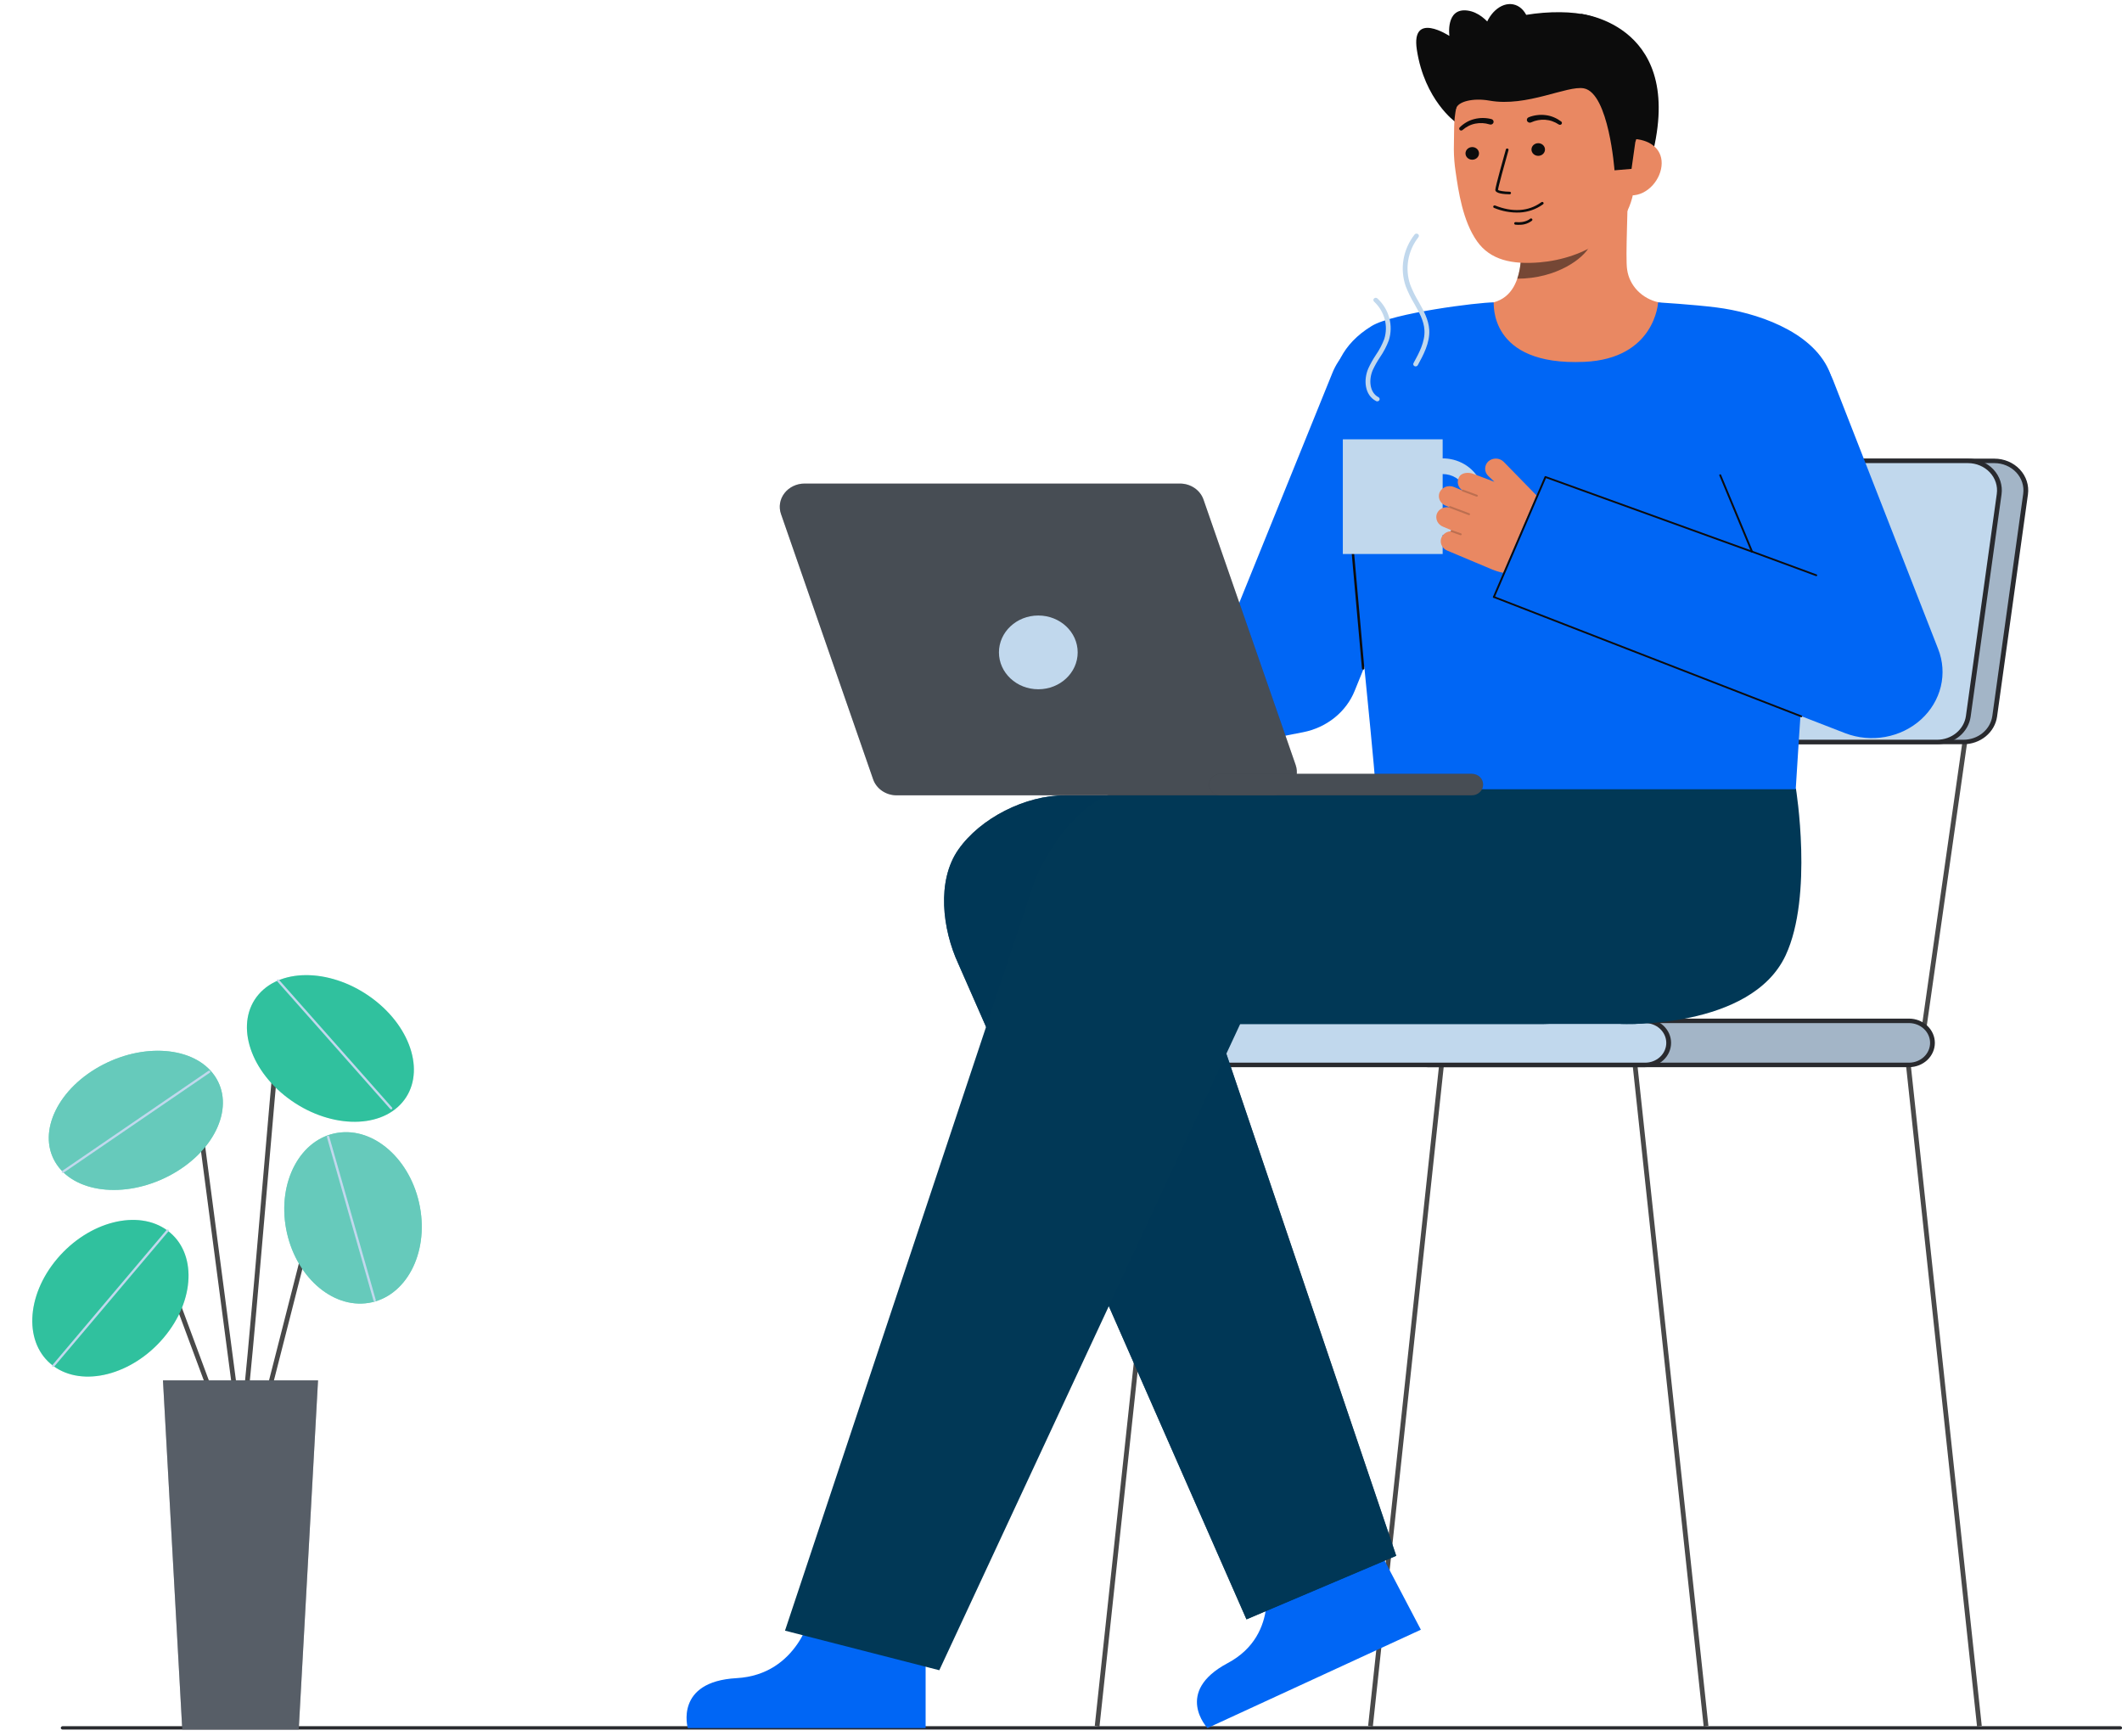 <svg xmlns="http://www.w3.org/2000/svg" width="324" height="265" viewBox="0 0 324 265" fill="none"><path d="M9.549 264.033H323.744C323.778 264.033 323.811 264.027 323.842 264.015C323.873 264.003 323.901 263.985 323.925 263.963C323.949 263.941 323.968 263.914 323.981 263.885C323.993 263.856 324 263.825 324 263.794C324 263.762 323.993 263.731 323.981 263.702C323.968 263.673 323.949 263.647 323.925 263.624C323.901 263.602 323.873 263.584 323.842 263.572C323.811 263.56 323.778 263.554 323.744 263.554H9.55C9.482 263.554 9.417 263.579 9.369 263.624C9.321 263.669 9.294 263.73 9.294 263.794C9.294 263.857 9.321 263.918 9.369 263.963C9.417 264.008 9.482 264.033 9.55 264.033H9.549Z" fill="#292A2E"></path><g opacity="0.65"><path d="M9.549 264.033H323.744C323.778 264.033 323.811 264.027 323.842 264.015C323.873 264.003 323.901 263.985 323.925 263.963C323.949 263.941 323.968 263.914 323.981 263.885C323.993 263.856 324 263.825 324 263.794C324 263.762 323.993 263.731 323.981 263.702C323.968 263.673 323.949 263.647 323.925 263.624C323.901 263.602 323.873 263.584 323.842 263.572C323.811 263.56 323.778 263.554 323.744 263.554H9.55C9.482 263.554 9.417 263.579 9.369 263.624C9.321 263.669 9.294 263.73 9.294 263.794C9.294 263.857 9.321 263.918 9.369 263.963C9.417 264.008 9.482 264.033 9.55 264.033H9.549Z" fill="#292A2E"></path></g><path d="M301.87 263.612L302.587 263.483L291.378 159.15L290.661 159.279L301.87 263.612Z" fill="#494949"></path><path d="M260.132 263.612L260.85 263.483L249.64 159.15L248.924 159.279L260.132 263.612Z" fill="#494949"></path><path d="M167.874 263.612L167.157 263.483L178.366 159.15L179.083 159.279L167.874 263.612Z" fill="#494949"></path><path d="M209.611 263.612L208.895 263.483L220.103 159.15L220.821 159.279L209.611 263.612Z" fill="#494949"></path><path d="M224.477 113.233L225.201 113.324L218.653 159.261L217.929 159.17L224.477 113.233Z" fill="#494949"></path><path d="M299.637 113.233L300.361 113.323L293.812 159.26L293.089 159.17L299.637 113.233Z" fill="#494949"></path><path d="M217.991 155.851H291.506C293.49 155.851 295.098 157.357 295.098 159.215V159.215C295.098 161.073 293.49 162.579 291.506 162.579H217.991C216.008 162.579 214.4 161.073 214.4 159.215V159.215C214.4 157.357 216.008 155.851 217.991 155.851Z" fill="#292A2E"></path><path opacity="0.8" d="M217.991 155.851H291.506C293.49 155.851 295.098 157.357 295.098 159.215V159.215C295.098 161.073 293.49 162.579 291.506 162.579H217.991C216.008 162.579 214.4 161.073 214.4 159.215V159.215C214.4 157.357 216.008 155.851 217.991 155.851Z" fill="#C1D8ED"></path><path d="M217.993 162.921H291.506C292.549 162.912 293.546 162.517 294.28 161.823C295.013 161.129 295.425 160.192 295.425 159.215C295.425 158.238 295.013 157.301 294.28 156.607C293.546 155.913 292.549 155.518 291.506 155.509H217.993C216.95 155.518 215.953 155.913 215.219 156.607C214.486 157.301 214.074 158.238 214.074 159.215C214.074 160.192 214.486 161.129 215.219 161.823C215.953 162.517 216.95 162.912 217.993 162.921ZM291.506 156.193C292.356 156.201 293.168 156.523 293.766 157.089C294.363 157.655 294.698 158.419 294.698 159.215C294.698 160.011 294.363 160.775 293.766 161.341C293.168 161.906 292.356 162.229 291.506 162.237H217.993C217.143 162.229 216.331 161.906 215.733 161.341C215.136 160.775 214.8 160.011 214.8 159.215C214.8 158.419 215.136 157.655 215.733 157.089C216.331 156.523 217.143 156.201 217.993 156.193H291.506Z" fill="#292A2E"></path><path d="M177.642 155.851H251.157C253.141 155.851 254.749 157.357 254.749 159.215V159.215C254.749 161.073 253.141 162.579 251.157 162.579H177.642C175.659 162.579 174.051 161.073 174.051 159.215V159.215C174.051 157.357 175.659 155.851 177.642 155.851Z" fill="#C1D8ED"></path><path d="M177.642 162.921H251.157C251.68 162.926 252.198 162.833 252.683 162.649C253.167 162.465 253.608 162.193 253.979 161.848C254.351 161.504 254.646 161.093 254.847 160.641C255.048 160.189 255.152 159.705 255.152 159.215C255.152 158.725 255.048 158.24 254.847 157.788C254.646 157.336 254.351 156.926 253.979 156.582C253.608 156.237 253.167 155.965 252.683 155.781C252.198 155.596 251.68 155.504 251.157 155.509H177.642C177.119 155.504 176.601 155.596 176.116 155.781C175.632 155.965 175.191 156.237 174.82 156.582C174.448 156.926 174.153 157.336 173.952 157.788C173.751 158.24 173.647 158.725 173.647 159.215C173.647 159.705 173.751 160.189 173.952 160.641C174.153 161.093 174.448 161.504 174.82 161.848C175.191 162.193 175.632 162.465 176.116 162.649C176.601 162.833 177.119 162.926 177.642 162.921ZM251.157 156.193C251.584 156.189 252.007 156.264 252.402 156.414C252.798 156.564 253.157 156.785 253.461 157.066C253.764 157.348 254.005 157.682 254.169 158.051C254.333 158.42 254.418 158.815 254.418 159.215C254.418 159.614 254.333 160.01 254.169 160.379C254.005 160.748 253.764 161.082 253.461 161.363C253.157 161.644 252.798 161.866 252.402 162.016C252.007 162.166 251.584 162.241 251.157 162.237H177.642C177.215 162.241 176.792 162.166 176.397 162.016C176.001 161.866 175.642 161.644 175.338 161.363C175.035 161.082 174.794 160.748 174.63 160.379C174.466 160.01 174.381 159.614 174.381 159.215C174.381 158.815 174.466 158.42 174.63 158.051C174.794 157.682 175.035 157.348 175.338 157.066C175.642 156.785 176.001 156.564 176.397 156.414C176.792 156.264 177.215 156.189 177.642 156.193H251.157Z" fill="#292A2E"></path><path d="M228.504 113.278H299.801C300.967 113.278 302.093 112.88 302.969 112.16C303.844 111.439 304.41 110.445 304.561 109.362L309.277 75.439C309.365 74.805 309.308 74.16 309.109 73.549C308.91 72.937 308.574 72.372 308.124 71.891C307.673 71.411 307.118 71.026 306.497 70.762C305.875 70.499 305.2 70.362 304.517 70.362H233.22C232.054 70.362 230.929 70.76 230.053 71.48C229.177 72.201 228.611 73.195 228.461 74.278L223.744 108.201C223.656 108.835 223.714 109.479 223.912 110.091C224.111 110.703 224.447 111.268 224.898 111.748C225.348 112.229 225.903 112.614 226.525 112.877C227.147 113.141 227.821 113.277 228.504 113.278Z" fill="#292A2E"></path><path opacity="0.8" d="M228.504 113.278H299.801C300.967 113.278 302.093 112.88 302.969 112.16C303.844 111.439 304.41 110.445 304.561 109.362L309.277 75.439C309.365 74.805 309.308 74.16 309.109 73.549C308.91 72.937 308.574 72.372 308.124 71.891C307.673 71.411 307.118 71.026 306.497 70.762C305.875 70.499 305.2 70.362 304.517 70.362H233.22C232.054 70.362 230.929 70.76 230.053 71.48C229.177 72.201 228.611 73.195 228.461 74.278L223.744 108.201C223.656 108.835 223.714 109.479 223.912 110.091C224.111 110.703 224.447 111.268 224.898 111.748C225.348 112.229 225.903 112.614 226.525 112.877C227.147 113.141 227.821 113.277 228.504 113.278Z" fill="#C1D8ED"></path><path d="M228.504 113.62H299.801C301.055 113.617 302.265 113.189 303.206 112.414C304.148 111.639 304.758 110.571 304.923 109.407L309.639 75.484C309.734 74.801 309.672 74.108 309.458 73.45C309.245 72.791 308.883 72.183 308.398 71.666C307.914 71.149 307.317 70.735 306.647 70.451C305.978 70.168 305.252 70.021 304.517 70.021H233.22C231.966 70.024 230.756 70.452 229.814 71.227C228.873 72.002 228.263 73.07 228.098 74.235L223.382 108.158C223.287 108.84 223.349 109.533 223.563 110.192C223.777 110.85 224.138 111.458 224.623 111.975C225.108 112.492 225.705 112.906 226.374 113.19C227.043 113.473 227.769 113.62 228.504 113.62V113.62ZM304.517 70.704C305.148 70.704 305.772 70.83 306.346 71.074C306.921 71.318 307.433 71.673 307.849 72.117C308.266 72.561 308.576 73.083 308.76 73.648C308.943 74.213 308.996 74.809 308.915 75.395L304.199 109.318C304.057 110.317 303.534 111.235 302.725 111.9C301.916 112.565 300.878 112.933 299.801 112.936H228.504C227.873 112.936 227.25 112.809 226.675 112.566C226.1 112.322 225.588 111.966 225.171 111.522C224.755 111.078 224.445 110.556 224.261 109.991C224.077 109.426 224.025 108.83 224.106 108.244L228.822 74.321C228.964 73.322 229.488 72.404 230.296 71.739C231.105 71.074 232.144 70.707 233.22 70.704H304.517Z" fill="#292A2E"></path><path d="M224.472 113.278H295.77C296.935 113.278 298.061 112.88 298.937 112.16C299.813 111.439 300.379 110.445 300.529 109.362L305.246 75.439C305.334 74.805 305.276 74.16 305.077 73.549C304.878 72.937 304.543 72.372 304.092 71.892C303.642 71.411 303.087 71.026 302.465 70.763C301.843 70.499 301.168 70.362 300.486 70.362H229.188C228.023 70.362 226.897 70.76 226.021 71.48C225.145 72.201 224.579 73.195 224.428 74.278L219.712 108.201C219.624 108.835 219.682 109.479 219.88 110.091C220.079 110.703 220.415 111.268 220.866 111.748C221.316 112.229 221.871 112.614 222.493 112.877C223.115 113.141 223.79 113.277 224.472 113.278Z" fill="#C1D8ED"></path><path d="M224.472 113.62H295.769C297.023 113.617 298.233 113.189 299.175 112.414C300.117 111.639 300.727 110.571 300.891 109.407L305.607 75.484C305.702 74.801 305.641 74.108 305.427 73.45C305.213 72.791 304.851 72.183 304.367 71.666C303.882 71.149 303.285 70.735 302.616 70.451C301.946 70.168 301.22 70.021 300.486 70.021H229.188C227.935 70.024 226.725 70.452 225.783 71.227C224.841 72.002 224.231 73.07 224.067 74.235L219.35 108.158C219.256 108.84 219.317 109.533 219.531 110.192C219.745 110.85 220.107 111.458 220.591 111.975C221.076 112.492 221.673 112.906 222.342 113.19C223.011 113.474 223.738 113.62 224.472 113.62V113.62ZM300.486 70.704C301.116 70.704 301.74 70.83 302.314 71.074C302.889 71.318 303.402 71.673 303.818 72.117C304.234 72.561 304.544 73.083 304.728 73.648C304.912 74.213 304.965 74.809 304.883 75.395L300.167 109.318C300.026 110.318 299.502 111.235 298.693 111.9C297.885 112.565 296.846 112.933 295.769 112.936H224.472C223.841 112.936 223.218 112.81 222.643 112.566C222.068 112.322 221.556 111.966 221.139 111.522C220.723 111.078 220.413 110.556 220.229 109.991C220.045 109.426 219.993 108.83 220.074 108.244L224.79 74.321C224.932 73.322 225.455 72.404 226.264 71.739C227.073 71.074 228.112 70.706 229.188 70.703L300.486 70.704Z" fill="#292A2E"></path><path d="M123.919 246.163C123.919 246.163 121.961 255.669 112.458 256.199C102.956 256.728 105.016 263.819 105.016 263.819H141.33V246.825L123.919 246.163Z" fill="#0066F5"></path><path d="M193.003 240.16C193.003 240.16 195.726 249.5 187.449 253.905C179.172 258.309 184.363 263.819 184.363 263.819L216.947 248.804L208.939 233.555L193.003 240.16Z" fill="#0066F5"></path><path d="M222.244 18.647C222.244 18.647 217.506 15.297 216.332 7.587C215.423 1.617 221.302 5.485 221.302 5.485C221.302 5.485 220.692 1.181 224.041 1.607C227.389 2.034 229.263 6.557 229.263 6.557" fill="#0C0C0C"></path><path d="M241.346 2.111C241.346 2.111 257.959 3.78 251.953 24.866L250.483 24.957L247.499 25.145" fill="#0C0C0C"></path><path d="M225.026 46.887C225.099 46.878 225.91 59.474 241.534 58.377C252.35 57.618 256.206 46.869 256.454 46.869C255.288 46.637 253.847 46.284 253.274 46.163C252.026 45.892 250.896 45.271 250.033 44.383C249.171 43.495 248.618 42.382 248.447 41.193C248.131 39.407 248.667 30.272 248.503 28.466L231.9 31.937C232.132 35.752 233.755 44.598 228.065 46.163C227.117 46.422 226.097 46.66 225.026 46.887Z" fill="#E98862"></path><path opacity="0.52" d="M231.666 42.548C231.926 41.763 232.094 40.954 232.166 40.135C232.348 38.265 232.311 36.383 232.056 34.521C235.431 34.094 238.61 32.79 241.233 30.755C241.541 31.822 243.236 36.481 242.766 37.495C241.881 39.411 237.712 42.548 231.666 42.548Z" fill="#0C0C0C"></path><path d="M235.093 40.055C241.643 39.505 249.483 35.629 249.596 27.3L249.698 19.786C249.811 11.458 245.233 4.651 236.861 4.551C228.49 4.452 222.141 11.129 222.028 19.456L221.983 22.783C221.988 23.926 222.077 25.066 222.249 26.198C222.678 29.191 223.344 33.741 225.512 36.819C227.56 39.725 230.909 40.407 235.093 40.055Z" fill="#E98862"></path><path d="M232.054 32.443C230.702 32.5 229.355 32.259 228.121 31.739C228.096 31.729 228.073 31.714 228.053 31.696C228.034 31.677 228.019 31.655 228.008 31.631C227.998 31.607 227.993 31.581 227.993 31.555C227.993 31.529 227.999 31.503 228.01 31.48C228.021 31.456 228.037 31.434 228.056 31.416C228.076 31.398 228.1 31.383 228.125 31.374C228.151 31.364 228.179 31.359 228.206 31.359C228.234 31.36 228.262 31.365 228.287 31.375C230.945 32.437 233.36 32.282 235.268 30.925C235.306 30.897 235.347 30.87 235.388 30.846C235.436 30.825 235.491 30.822 235.541 30.837C235.591 30.852 235.634 30.884 235.66 30.927C235.687 30.97 235.695 31.02 235.683 31.069C235.672 31.117 235.641 31.159 235.598 31.188C235.583 31.197 235.558 31.215 235.525 31.24C234.522 31.956 233.313 32.374 232.054 32.443Z" fill="#0C0C0C"></path><path d="M232.117 34.319C231.873 34.333 231.628 34.328 231.385 34.303C231.329 34.297 231.278 34.271 231.243 34.23C231.208 34.189 231.191 34.137 231.197 34.085C231.203 34.033 231.231 33.985 231.274 33.952C231.318 33.919 231.374 33.904 231.429 33.909C232.893 34.055 233.591 33.427 233.62 33.4C233.66 33.364 233.713 33.345 233.768 33.346C233.823 33.346 233.876 33.367 233.915 33.404C233.954 33.44 233.976 33.489 233.977 33.541C233.978 33.592 233.957 33.642 233.919 33.68C233.415 34.081 232.779 34.307 232.117 34.319Z" fill="#0C0C0C"></path><path d="M224.792 24.384C224.223 24.384 223.761 23.952 223.761 23.419C223.761 22.885 224.223 22.453 224.792 22.453C225.362 22.453 225.824 22.885 225.824 23.419C225.824 23.952 225.362 24.384 224.792 24.384Z" fill="#0C0C0C"></path><path d="M234.867 23.792C234.297 23.792 233.835 23.36 233.835 22.826C233.835 22.293 234.297 21.861 234.867 21.861C235.436 21.861 235.898 22.293 235.898 22.826C235.898 23.36 235.436 23.792 234.867 23.792Z" fill="#0C0C0C"></path><path d="M249.042 29.831C251.586 29.862 253.682 27.337 253.716 24.954C253.749 22.571 251.704 21.233 249.16 21.202L247.827 22.783L246.855 29.805L249.042 29.831Z" fill="#E98862"></path><path d="M246.512 26.002C246.512 26.002 245.653 14.218 241.838 13.49C239.297 13.006 233.136 16.381 227.429 15.362C224.932 14.917 222.562 15.495 222.321 16.599C222.225 17.037 220.67 10.75 224.58 5.981C227.693 2.184 237.88 1.11 242.515 2.355C255.348 5.804 249.685 21.721 249.685 21.721L249.112 25.783L246.512 26.002Z" fill="#0C0C0C"></path><path d="M230.518 29.662C230.512 29.662 230.507 29.662 230.501 29.662C229.682 29.654 228.308 29.555 228.313 28.981C228.318 28.505 229.765 23.38 229.93 22.797C229.948 22.752 229.984 22.714 230.03 22.692C230.076 22.67 230.129 22.664 230.179 22.677C230.229 22.689 230.273 22.719 230.301 22.759C230.329 22.8 230.34 22.849 230.332 22.897C229.689 25.167 228.733 28.661 228.729 28.985C228.808 29.122 229.655 29.263 230.504 29.271C230.557 29.272 230.608 29.292 230.646 29.328C230.684 29.363 230.706 29.411 230.708 29.461C230.71 29.511 230.691 29.56 230.655 29.597C230.619 29.634 230.569 29.658 230.516 29.662H230.518Z" fill="#0C0C0C"></path><path d="M227.719 18.181C226.858 17.959 225.948 17.959 225.086 18.181C224.663 18.288 224.259 18.453 223.889 18.672C223.522 18.887 223.186 19.144 222.888 19.437C222.831 19.489 222.798 19.559 222.796 19.634C222.794 19.708 222.823 19.78 222.877 19.835C222.931 19.889 223.006 19.922 223.085 19.926C223.164 19.929 223.242 19.904 223.302 19.854L223.32 19.839C223.596 19.6 223.903 19.395 224.233 19.227C224.557 19.061 224.907 18.942 225.269 18.873C225.982 18.733 226.723 18.771 227.415 18.985L227.444 18.995C227.559 19.033 227.684 19.027 227.793 18.978C227.903 18.929 227.987 18.841 228.027 18.734C228.068 18.627 228.061 18.51 228.009 18.407C227.957 18.305 227.863 18.226 227.749 18.188L227.719 18.181Z" fill="#0C0C0C"></path><path d="M233.82 18.666C234.476 18.367 235.204 18.236 235.931 18.286C236.3 18.309 236.663 18.384 237.008 18.508C237.359 18.633 237.692 18.798 237.999 19.001L238.018 19.013C238.084 19.052 238.164 19.067 238.241 19.053C238.317 19.039 238.385 18.997 238.431 18.938C238.476 18.878 238.495 18.804 238.483 18.732C238.472 18.659 238.431 18.593 238.37 18.548C238.033 18.295 237.663 18.082 237.269 17.915C236.871 17.744 236.447 17.631 236.013 17.578C235.577 17.52 235.136 17.519 234.7 17.575C234.253 17.627 233.816 17.738 233.403 17.905C233.291 17.951 233.204 18.036 233.159 18.142C233.115 18.247 233.117 18.365 233.165 18.47C233.214 18.574 233.304 18.656 233.417 18.698C233.53 18.739 233.656 18.737 233.768 18.692C233.776 18.689 233.785 18.685 233.793 18.681L233.82 18.666Z" fill="#0C0C0C"></path><path d="M228.945 10.069C227.062 9.7 226.005 7.297 226.584 4.701C227.163 2.105 229.159 0.299 231.042 0.667C232.925 1.036 233.983 3.439 233.403 6.035C232.824 8.631 230.828 10.437 228.945 10.069Z" fill="#0C0C0C"></path><path d="M213.185 237.522L185.707 156.326H235.515C245.521 156.326 249.692 148.378 249.692 139.007C249.692 129.636 239.856 121.421 229.851 121.421H162.628C156.525 121.421 149.683 124.917 146.334 129.695C142.984 134.473 143.89 141.877 146.316 147.122L190.319 247.225" fill="#013856"></path><path opacity="0.8" d="M213.185 237.522L185.707 156.326H235.515C245.521 156.326 249.692 148.378 249.692 139.007C249.692 129.636 239.856 121.421 229.851 121.421H162.628C156.525 121.421 149.683 124.917 146.334 129.695C142.984 134.473 143.89 141.877 146.316 147.122L190.319 247.225" fill="#013856"></path><path d="M143.418 254.991L189.364 156.326L249.692 156.322C263.828 155.284 270.302 148.027 270.096 138.658C269.893 129.408 264.893 120.271 255.061 120.271H173.749C166.475 120.411 160.752 127.941 158.054 134.269L119.858 248.95" fill="#013856"></path><path d="M274.211 120.385C274.211 120.385 276.89 136.75 272.643 145.848C267.341 157.207 247.466 156.323 247.466 156.323L248.586 120.272L274.211 120.385Z" fill="#013856"></path><path d="M156.325 120.062L198.94 111.791C200.716 111.447 202.37 110.688 203.75 109.586C205.129 108.483 206.19 107.073 206.833 105.485L223.594 64.114C224.105 62.873 224.348 61.549 224.311 60.219C224.273 58.889 223.956 57.579 223.376 56.364C222.797 55.149 221.966 54.054 220.934 53.141C219.901 52.227 218.685 51.514 217.357 51.042C216.029 50.57 214.615 50.348 213.195 50.39C211.775 50.431 210.379 50.735 209.085 51.284C207.791 51.833 206.625 52.615 205.655 53.587C204.685 54.559 203.929 55.701 203.432 56.947L188.77 93.135L151.948 100.281C151.948 100.281 155.586 120.206 156.325 120.062Z" fill="#0066F5"></path><path d="M205.614 74.622C206.106 80.037 209.594 113.823 210.069 120.493H274.183C274.551 114.477 276.205 88.17 277.602 76.404C278.936 65.178 280.805 60.07 279.269 56.581C276.56 50.428 267.938 47.68 262.099 46.94C258.534 46.488 253.172 46.163 253.172 46.163C253.172 46.163 252.717 54.767 241.891 55.245C227.153 55.895 228.137 46.163 228.064 46.163C225.677 46.163 212.681 47.79 209.431 49.773C204.841 52.576 203.485 56.394 203.431 59.903C203.369 63.943 205.056 68.478 205.614 74.622Z" fill="#0066F5"></path><path d="M208.133 102.226H208.149C208.173 102.225 208.196 102.218 208.217 102.208C208.238 102.198 208.257 102.184 208.273 102.167C208.288 102.149 208.3 102.13 208.307 102.108C208.315 102.087 208.318 102.064 208.316 102.042L206.651 83.314C206.65 83.291 206.644 83.269 206.633 83.249C206.622 83.229 206.607 83.211 206.589 83.196C206.57 83.181 206.549 83.17 206.526 83.164C206.503 83.157 206.478 83.155 206.454 83.157C206.43 83.159 206.407 83.166 206.386 83.176C206.364 83.186 206.345 83.2 206.33 83.217C206.314 83.235 206.303 83.254 206.295 83.276C206.288 83.297 206.285 83.32 206.287 83.342L207.952 102.07C207.956 102.113 207.977 102.152 208.01 102.181C208.044 102.21 208.088 102.226 208.133 102.226Z" fill="#0C0C0C"></path><path d="M197.826 116.779L183.758 76.274C183.511 75.562 183.03 74.942 182.383 74.502C181.736 74.062 180.958 73.825 180.159 73.825H122.845C122.248 73.825 121.659 73.957 121.127 74.212C120.594 74.466 120.134 74.834 119.783 75.287C119.432 75.74 119.2 76.264 119.107 76.817C119.013 77.369 119.061 77.935 119.246 78.467L133.314 118.972C133.561 119.684 134.042 120.304 134.689 120.744C135.335 121.184 136.114 121.421 136.913 121.421H194.226C194.824 121.421 195.413 121.289 195.945 121.034C196.477 120.78 196.938 120.412 197.289 119.959C197.64 119.506 197.872 118.982 197.965 118.429C198.058 117.877 198.011 117.311 197.826 116.779Z" fill="#292A2E"></path><path opacity="0.2" d="M197.826 116.779L183.758 76.274C183.511 75.562 183.03 74.942 182.383 74.502C181.736 74.062 180.958 73.825 180.159 73.825H122.845C122.248 73.825 121.659 73.957 121.127 74.212C120.594 74.466 120.134 74.834 119.783 75.287C119.432 75.74 119.2 76.264 119.107 76.817C119.013 77.369 119.061 77.935 119.246 78.467L133.314 118.972C133.561 119.684 134.042 120.304 134.689 120.744C135.335 121.184 136.114 121.421 136.913 121.421H194.226C194.824 121.421 195.413 121.289 195.945 121.034C196.477 120.78 196.938 120.412 197.289 119.959C197.64 119.506 197.872 118.982 197.965 118.429C198.058 117.877 198.011 117.311 197.826 116.779Z" fill="#C1D8ED"></path><path d="M186.35 118.137H224.716C225.672 118.137 226.447 118.863 226.447 119.758V119.8C226.447 120.695 225.672 121.421 224.716 121.421H186.35C185.394 121.421 184.619 120.695 184.619 119.8V119.758C184.619 118.863 185.394 118.137 186.35 118.137Z" fill="#292A2E"></path><path opacity="0.2" d="M186.35 118.137H224.716C225.672 118.137 226.447 118.863 226.447 119.758V119.8C226.447 120.695 225.672 121.421 224.716 121.421H186.35C185.394 121.421 184.619 120.695 184.619 119.8V119.758C184.619 118.863 185.394 118.137 186.35 118.137Z" fill="#C1D8ED"></path><path d="M158.536 105.229C155.216 105.229 152.525 102.709 152.525 99.599C152.525 96.49 155.216 93.969 158.536 93.969C161.856 93.969 164.547 96.49 164.547 99.599C164.547 102.709 161.856 105.229 158.536 105.229Z" fill="#C1D8ED"></path><path d="M205.033 67.072H220.273V84.578H205.033V67.072Z" fill="#C1D8ED"></path><path d="M220.273 81.67C221.507 81.67 222.714 81.328 223.74 80.685C224.766 80.043 225.566 79.13 226.039 78.062C226.511 76.993 226.635 75.818 226.394 74.684C226.153 73.55 225.559 72.508 224.686 71.691C223.813 70.873 222.701 70.317 221.49 70.091C220.28 69.865 219.025 69.981 217.884 70.424C216.744 70.866 215.769 71.615 215.084 72.577C214.398 73.538 214.032 74.668 214.032 75.825C214.034 77.374 214.692 78.86 215.862 79.956C217.032 81.052 218.618 81.669 220.273 81.67ZM220.273 72.373C221.002 72.373 221.714 72.576 222.32 72.955C222.926 73.334 223.398 73.873 223.677 74.504C223.956 75.135 224.029 75.829 223.887 76.498C223.745 77.168 223.394 77.783 222.878 78.266C222.363 78.748 221.706 79.077 220.991 79.21C220.277 79.343 219.536 79.275 218.862 79.014C218.189 78.752 217.614 78.31 217.209 77.742C216.804 77.174 216.588 76.507 216.588 75.825C216.589 74.909 216.977 74.032 217.668 73.385C218.359 72.738 219.296 72.374 220.273 72.373Z" fill="#C1D8ED"></path><path d="M219.394 78.418C219.533 78.08 219.794 77.799 220.133 77.623C220.471 77.447 220.864 77.389 221.244 77.457C221.237 77.441 221.233 77.424 221.233 77.406L220.722 77.192C220.363 77.049 220.069 76.795 219.888 76.472C219.707 76.15 219.65 75.778 219.728 75.421C219.782 75.198 219.888 74.989 220.038 74.809C220.188 74.629 220.38 74.482 220.598 74.38C220.816 74.277 221.056 74.221 221.3 74.216C221.544 74.211 221.786 74.256 222.009 74.349L223.215 74.855C223.215 74.85 223.215 74.846 223.217 74.841C223.222 74.832 223.228 74.824 223.235 74.816C222.938 74.606 222.725 74.308 222.632 73.971C222.539 73.634 222.57 73.277 222.722 72.958C223.056 72.11 224.243 72.042 225.028 72.37L228.181 73.561L227.229 72.657C226.931 72.362 226.764 71.973 226.76 71.567C226.757 71.161 226.919 70.769 227.212 70.47C227.37 70.321 227.558 70.203 227.766 70.124C227.973 70.046 228.196 70.007 228.42 70.012C228.643 70.016 228.864 70.063 229.068 70.15C229.272 70.237 229.454 70.362 229.605 70.517L240.816 81.985L236.981 85.444C235.791 86.518 234.285 87.235 232.656 87.502C231.028 87.769 229.352 87.575 227.842 86.944L221.009 84.075C220.651 83.932 220.356 83.678 220.175 83.355C219.994 83.033 219.938 82.661 220.015 82.304C220.093 81.983 220.278 81.694 220.543 81.479C220.808 81.264 221.14 81.133 221.49 81.107C221.486 81.089 221.486 81.071 221.49 81.053C221.493 81.035 221.501 81.018 221.512 81.003C221.522 80.988 221.536 80.975 221.552 80.965C221.569 80.956 221.587 80.949 221.606 80.945L220.344 80.418C219.945 80.259 219.624 79.965 219.448 79.594C219.271 79.222 219.252 78.802 219.394 78.418Z" fill="#E98862"></path><path opacity="0.2" d="M225.494 75.825C225.53 75.825 225.566 75.813 225.593 75.792C225.621 75.77 225.64 75.74 225.647 75.707C225.654 75.674 225.648 75.639 225.63 75.61C225.613 75.58 225.585 75.557 225.551 75.545L223.419 74.758C223.4 74.751 223.38 74.748 223.359 74.748C223.339 74.748 223.319 74.752 223.3 74.76C223.282 74.768 223.265 74.779 223.251 74.792C223.236 74.806 223.225 74.822 223.218 74.84C223.21 74.858 223.207 74.876 223.207 74.896C223.207 74.915 223.212 74.933 223.22 74.951C223.228 74.968 223.24 74.984 223.254 74.997C223.269 75.011 223.286 75.021 223.305 75.028L225.438 75.815C225.456 75.821 225.475 75.825 225.494 75.825Z" fill="#0C0C0C"></path><path opacity="0.2" d="M224.304 78.649C224.34 78.649 224.375 78.637 224.403 78.616C224.43 78.595 224.449 78.565 224.456 78.532C224.463 78.499 224.457 78.465 224.44 78.435C224.423 78.406 224.395 78.382 224.362 78.37L221.445 77.271C221.407 77.258 221.366 77.26 221.33 77.276C221.294 77.291 221.265 77.319 221.25 77.354C221.235 77.388 221.235 77.427 221.25 77.462C221.265 77.496 221.293 77.524 221.33 77.54L224.246 78.639C224.265 78.646 224.284 78.649 224.304 78.649Z" fill="#0C0C0C"></path><path opacity="0.2" d="M223.032 81.716C223.068 81.716 223.103 81.704 223.131 81.683C223.159 81.661 223.178 81.63 223.184 81.597C223.191 81.564 223.185 81.529 223.167 81.5C223.149 81.47 223.12 81.447 223.086 81.435L221.696 80.947C221.657 80.933 221.615 80.934 221.577 80.95C221.54 80.966 221.511 80.995 221.496 81.031C221.482 81.067 221.483 81.107 221.5 81.142C221.517 81.177 221.548 81.205 221.586 81.218L222.977 81.707C222.995 81.713 223.013 81.716 223.032 81.716Z" fill="#0C0C0C"></path><path d="M216.151 55.936C216.218 55.936 216.284 55.919 216.342 55.886C216.399 55.853 216.446 55.806 216.477 55.75C217.308 54.231 218.343 52.341 218.226 50.36C218.133 48.784 217.344 47.384 216.582 46.032C216.09 45.215 215.671 44.361 215.328 43.479C214.91 42.262 214.805 40.97 215.021 39.708C215.236 38.446 215.767 37.249 216.57 36.216C216.6 36.18 216.622 36.138 216.635 36.094C216.647 36.05 216.65 36.004 216.644 35.959C216.637 35.913 216.621 35.87 216.596 35.831C216.571 35.791 216.538 35.757 216.499 35.73C216.46 35.703 216.415 35.683 216.368 35.672C216.32 35.662 216.271 35.66 216.223 35.667C216.175 35.675 216.129 35.691 216.087 35.715C216.046 35.74 216.01 35.772 215.983 35.809C215.111 36.931 214.534 38.23 214.299 39.6C214.064 40.97 214.178 42.373 214.631 43.694C214.986 44.612 215.422 45.501 215.934 46.352C216.693 47.699 217.41 48.971 217.494 50.398C217.6 52.194 216.657 53.917 215.824 55.438C215.796 55.49 215.782 55.548 215.784 55.606C215.787 55.665 215.805 55.722 215.838 55.772C215.87 55.822 215.916 55.863 215.971 55.892C216.025 55.921 216.087 55.936 216.149 55.936H216.151Z" fill="#C1D8ED"></path><path d="M210.288 61.274C210.369 61.274 210.447 61.249 210.511 61.203C210.575 61.156 210.621 61.091 210.641 61.018C210.662 60.944 210.655 60.867 210.623 60.797C210.591 60.727 210.535 60.67 210.465 60.633C209.111 59.934 208.96 57.988 209.595 56.511C209.911 55.832 210.28 55.176 210.699 54.548C211.26 53.735 211.716 52.862 212.058 51.949C212.406 50.835 212.428 49.653 212.121 48.529C211.814 47.404 211.189 46.377 210.312 45.557C210.242 45.495 210.149 45.461 210.052 45.463C209.956 45.465 209.865 45.502 209.798 45.567C209.73 45.631 209.693 45.718 209.694 45.809C209.695 45.899 209.734 45.985 209.803 46.048C210.585 46.78 211.142 47.695 211.416 48.698C211.69 49.701 211.671 50.754 211.36 51.748C211.035 52.61 210.603 53.433 210.071 54.199C209.632 54.856 209.247 55.543 208.918 56.255C208.174 57.984 208.34 60.316 210.112 61.232C210.166 61.26 210.226 61.274 210.288 61.274Z" fill="#C1D8ED"></path><path d="M227.962 91.089L281.732 111.933C283.671 112.676 285.799 112.875 287.856 112.504C289.913 112.133 291.81 111.208 293.315 109.844C294.821 108.48 295.869 106.734 296.333 104.821C296.796 102.907 296.655 100.909 295.925 99.069L279.888 58.04C277.815 52.811 271.974 49.804 266.391 51.747C263.71 52.679 261.535 54.572 260.343 57.007C259.151 59.441 259.041 62.22 260.037 64.731L267.352 84.15L235.838 72.771" fill="#0066F5"></path><path d="M228.093 91.275C228.121 91.275 228.149 91.267 228.173 91.252C228.197 91.237 228.215 91.216 228.226 91.191L236.05 72.995L267.458 84.348C267.484 84.358 267.513 84.36 267.54 84.355C267.567 84.349 267.592 84.336 267.612 84.318C267.632 84.299 267.645 84.276 267.651 84.25C267.656 84.225 267.654 84.198 267.644 84.174L262.787 72.498C262.773 72.465 262.746 72.438 262.711 72.424C262.676 72.409 262.637 72.409 262.601 72.422C262.566 72.434 262.537 72.46 262.522 72.493C262.506 72.525 262.506 72.563 262.519 72.596L267.258 83.987L236.021 72.695C235.986 72.682 235.947 72.683 235.912 72.697C235.878 72.711 235.85 72.737 235.836 72.77L227.96 91.09C227.946 91.123 227.946 91.16 227.961 91.193C227.976 91.226 228.004 91.252 228.039 91.266C228.056 91.272 228.074 91.275 228.093 91.275Z" fill="#0C0C0C"></path><path d="M277.322 87.961C277.356 87.961 277.389 87.951 277.415 87.931C277.441 87.911 277.458 87.883 277.465 87.852C277.471 87.821 277.465 87.789 277.449 87.761C277.433 87.734 277.406 87.712 277.375 87.701L267.538 84.076C267.52 84.069 267.501 84.065 267.482 84.065C267.463 84.066 267.444 84.069 267.427 84.076C267.409 84.083 267.393 84.093 267.38 84.106C267.367 84.119 267.356 84.134 267.349 84.151C267.342 84.167 267.339 84.185 267.339 84.203C267.34 84.221 267.344 84.239 267.352 84.255C267.359 84.271 267.37 84.286 267.384 84.298C267.398 84.31 267.415 84.32 267.432 84.326L277.27 87.952C277.287 87.958 277.304 87.961 277.322 87.961Z" fill="#0C0C0C"></path><path d="M275.031 109.499C275.065 109.499 275.097 109.488 275.123 109.469C275.149 109.449 275.166 109.421 275.173 109.391C275.179 109.36 275.174 109.328 275.158 109.301C275.143 109.273 275.117 109.252 275.086 109.24L228.146 91.016C228.129 91.01 228.11 91.006 228.091 91.006C228.072 91.006 228.054 91.01 228.036 91.016C228.019 91.023 228.003 91.033 227.99 91.046C227.976 91.058 227.966 91.073 227.959 91.089C227.951 91.106 227.948 91.123 227.948 91.141C227.948 91.159 227.952 91.176 227.959 91.192C227.966 91.209 227.977 91.223 227.99 91.236C228.003 91.248 228.019 91.258 228.037 91.265L274.977 109.489C274.994 109.496 275.013 109.499 275.031 109.499Z" fill="#0C0C0C"></path><path d="M36.721 219.178C36.818 219.178 36.911 219.142 36.979 219.077C37.494 218.595 38.332 209.754 40.591 183.429C41.516 172.657 42.389 162.483 43.026 156.3C43.071 155.859 43.254 155.807 43.314 155.79C44.186 155.544 46.839 157.503 48.319 159.218C48.38 159.289 48.469 159.334 48.565 159.343C48.661 159.353 48.758 159.326 48.833 159.269C48.908 159.212 48.956 159.13 48.967 159.039C48.977 158.949 48.949 158.859 48.888 158.788C47.908 157.654 44.717 154.68 43.104 155.135C42.779 155.227 42.374 155.491 42.299 156.234C41.661 162.423 40.788 172.6 39.863 183.374C38.491 199.371 36.935 217.494 36.425 218.636C36.385 218.687 36.362 218.747 36.357 218.81C36.352 218.873 36.365 218.936 36.396 218.992C36.427 219.048 36.473 219.095 36.531 219.127C36.588 219.16 36.654 219.178 36.721 219.178Z" fill="#494949"></path><path d="M43.964 167.646C37.904 163.096 35.896 156.015 39.478 151.829C43.06 147.644 50.876 147.939 56.935 152.488C62.995 157.038 65.003 164.119 61.421 168.305C57.839 172.49 50.023 172.195 43.964 167.646Z" fill="#0CBC8B"></path><path opacity="0.2" d="M43.964 167.646C37.904 163.096 35.896 156.015 39.478 151.829C43.06 147.644 50.876 147.939 56.935 152.488C62.995 157.038 65.003 164.119 61.421 168.305C57.839 172.49 50.023 172.195 43.964 167.646Z" fill="#C1D8ED"></path><path d="M59.723 169.37C59.757 169.37 59.791 169.36 59.821 169.343C59.85 169.326 59.873 169.301 59.888 169.271C59.903 169.242 59.908 169.209 59.904 169.177C59.899 169.145 59.885 169.114 59.863 169.089L42.594 149.583C42.579 149.565 42.56 149.551 42.539 149.54C42.517 149.529 42.494 149.522 42.47 149.52C42.446 149.518 42.421 149.52 42.398 149.526C42.375 149.533 42.353 149.544 42.335 149.559C42.316 149.573 42.301 149.591 42.29 149.611C42.278 149.631 42.272 149.653 42.27 149.676C42.267 149.698 42.27 149.721 42.278 149.743C42.285 149.764 42.297 149.784 42.313 149.802L59.582 169.308C59.599 169.327 59.621 169.343 59.645 169.353C59.669 169.364 59.696 169.37 59.723 169.37Z" fill="#C1D8ED"></path><path d="M32.954 214.996C33.013 214.996 33.07 214.983 33.122 214.958C33.174 214.933 33.218 214.897 33.252 214.852C33.286 214.808 33.308 214.756 33.316 214.702C33.324 214.648 33.319 214.593 33.3 214.542L26.813 197.068C26.622 196.554 26.296 196.094 25.866 195.729C25.436 195.364 24.915 195.106 24.351 194.978C23.786 194.851 23.197 194.858 22.636 194.999C22.076 195.14 21.562 195.411 21.142 195.786L17.713 198.855C17.643 198.917 17.602 199.003 17.6 199.094C17.598 199.185 17.634 199.273 17.701 199.338C17.768 199.404 17.86 199.442 17.957 199.444C18.054 199.446 18.147 199.412 18.217 199.349L21.647 196.281C21.978 195.985 22.384 195.771 22.826 195.66C23.269 195.548 23.734 195.543 24.179 195.643C24.625 195.744 25.036 195.948 25.375 196.236C25.715 196.524 25.972 196.887 26.123 197.293L32.61 214.766C32.635 214.833 32.681 214.891 32.743 214.933C32.805 214.974 32.879 214.996 32.954 214.996Z" fill="#494949"></path><path d="M8.131 208.529C3.64 205.2 3.907 197.877 8.727 192.173C13.547 186.47 21.095 184.545 25.585 187.875C30.076 191.204 29.809 198.527 24.989 204.23C20.169 209.934 12.622 211.858 8.131 208.529Z" fill="#0CBC8B"></path><path d="M39.668 218.063C39.75 218.063 39.83 218.037 39.894 217.99C39.959 217.942 40.004 217.875 40.023 217.801L50.908 175.168C50.983 174.877 51.141 174.611 51.367 174.4C51.592 174.188 51.875 174.039 52.185 173.968C52.495 173.897 52.82 173.908 53.124 173.999C53.428 174.09 53.699 174.258 53.907 174.484L57.263 178.116C57.294 178.15 57.333 178.178 57.376 178.198C57.418 178.218 57.465 178.23 57.513 178.233C57.561 178.236 57.609 178.231 57.654 178.217C57.7 178.202 57.742 178.18 57.778 178.151C57.815 178.121 57.844 178.085 57.866 178.045C57.887 178.005 57.9 177.961 57.904 177.916C57.907 177.872 57.901 177.827 57.886 177.784C57.871 177.741 57.847 177.702 57.816 177.668L54.46 174.036C54.163 173.715 53.777 173.477 53.346 173.348C52.914 173.219 52.453 173.204 52.012 173.305C51.572 173.406 51.17 173.618 50.85 173.919C50.53 174.22 50.305 174.597 50.2 175.01L39.314 217.643C39.292 217.731 39.307 217.824 39.358 217.901C39.409 217.979 39.49 218.034 39.584 218.055C39.612 218.061 39.64 218.064 39.668 218.063Z" fill="#494949"></path><path d="M43.683 187.586C42.36 180.419 45.862 173.867 51.505 172.953C57.148 172.039 62.796 177.108 64.12 184.276C65.443 191.444 61.941 197.995 56.297 198.91C50.654 199.824 45.006 194.754 43.683 187.586Z" fill="#0CBC8B"></path><path d="M36.72 219.178C36.735 219.178 36.751 219.177 36.766 219.175C36.862 219.164 36.949 219.118 37.009 219.046C37.069 218.975 37.095 218.884 37.084 218.794L30.132 165.929C30.056 165.353 29.805 164.81 29.407 164.364C29.01 163.919 28.483 163.591 27.891 163.419C27.299 163.247 26.667 163.24 26.07 163.397C25.474 163.554 24.938 163.869 24.529 164.304L16.583 172.733C16.519 172.801 16.487 172.89 16.493 172.981C16.499 173.071 16.543 173.156 16.615 173.216C16.688 173.276 16.783 173.307 16.88 173.301C16.977 173.295 17.067 173.254 17.131 173.186L25.076 164.757C25.393 164.42 25.807 164.177 26.268 164.055C26.73 163.934 27.219 163.94 27.676 164.073C28.134 164.206 28.541 164.46 28.848 164.804C29.155 165.149 29.349 165.569 29.407 166.014L36.36 218.877C36.371 218.96 36.413 219.036 36.48 219.091C36.546 219.147 36.632 219.177 36.72 219.178Z" fill="#494949"></path><path d="M8.436 177.417C5.664 172.723 8.925 166.063 15.721 162.542C22.517 159.021 30.273 159.972 33.045 164.666C35.817 169.361 32.555 176.02 25.76 179.541C18.964 183.062 11.208 182.111 8.436 177.417Z" fill="#0CBC8B"></path><path opacity="0.2" d="M8.131 208.529C3.64 205.2 3.907 197.877 8.727 192.173C13.547 186.47 21.095 184.545 25.585 187.875C30.076 191.204 29.809 198.527 24.989 204.23C20.169 209.934 12.622 211.858 8.131 208.529Z" fill="#C1D8ED"></path><path opacity="0.5" d="M43.683 187.586C42.36 180.419 45.862 173.867 51.505 172.953C57.148 172.039 62.796 177.108 64.12 184.276C65.443 191.444 61.941 197.995 56.297 198.91C50.654 199.824 45.006 194.754 43.683 187.586Z" fill="#C1D8ED"></path><path opacity="0.5" d="M8.436 177.417C5.664 172.723 8.925 166.063 15.721 162.542C22.517 159.021 30.273 159.972 33.045 164.666C35.817 169.361 32.555 176.02 25.76 179.541C18.964 183.062 11.208 182.111 8.436 177.417Z" fill="#C1D8ED"></path><path d="M27.83 264.033H45.612L48.559 210.742H24.883L27.83 264.033Z" fill="#292A2E"></path><path opacity="0.3" d="M27.83 264.033H45.612L48.559 210.742H24.883L27.83 264.033Z" fill="#C1D8ED"></path><path d="M8.131 208.698C8.158 208.698 8.186 208.692 8.211 208.681C8.235 208.67 8.257 208.654 8.274 208.633L25.729 187.979C25.759 187.943 25.773 187.898 25.767 187.853C25.762 187.808 25.737 187.767 25.7 187.738C25.662 187.71 25.613 187.697 25.565 187.703C25.517 187.708 25.473 187.731 25.443 187.766L7.988 208.421C7.967 208.446 7.953 208.476 7.95 208.508C7.946 208.54 7.952 208.572 7.967 208.601C7.981 208.63 8.005 208.655 8.034 208.672C8.063 208.689 8.097 208.698 8.131 208.698Z" fill="#C1D8ED"></path><path d="M9.597 179.072C9.635 179.071 9.673 179.059 9.704 179.038L32.04 163.762C32.059 163.749 32.076 163.732 32.088 163.713C32.101 163.694 32.109 163.673 32.113 163.651C32.117 163.628 32.115 163.606 32.11 163.584C32.104 163.562 32.094 163.541 32.08 163.523C32.066 163.505 32.048 163.49 32.027 163.478C32.007 163.466 31.984 163.459 31.96 163.455C31.937 163.452 31.913 163.453 31.889 163.458C31.866 163.463 31.844 163.473 31.825 163.486L9.489 178.763C9.458 178.784 9.436 178.814 9.424 178.848C9.413 178.882 9.413 178.919 9.425 178.953C9.437 178.987 9.46 179.016 9.491 179.037C9.521 179.058 9.558 179.07 9.597 179.07V179.072Z" fill="#C1D8ED"></path><path d="M57.205 198.687C57.221 198.687 57.237 198.685 57.252 198.681C57.299 198.669 57.339 198.641 57.363 198.602C57.387 198.562 57.394 198.516 57.381 198.472L50.271 173.519C50.265 173.497 50.255 173.476 50.24 173.458C50.225 173.44 50.207 173.425 50.186 173.413C50.166 173.402 50.142 173.394 50.118 173.391C50.094 173.388 50.07 173.389 50.047 173.395C50.023 173.401 50.001 173.411 49.982 173.425C49.963 173.439 49.947 173.456 49.935 173.476C49.923 173.496 49.915 173.518 49.912 173.54C49.91 173.563 49.911 173.585 49.918 173.607L57.028 198.56C57.039 198.596 57.062 198.629 57.093 198.652C57.126 198.675 57.165 198.687 57.205 198.687Z" fill="#C1D8ED"></path></svg>